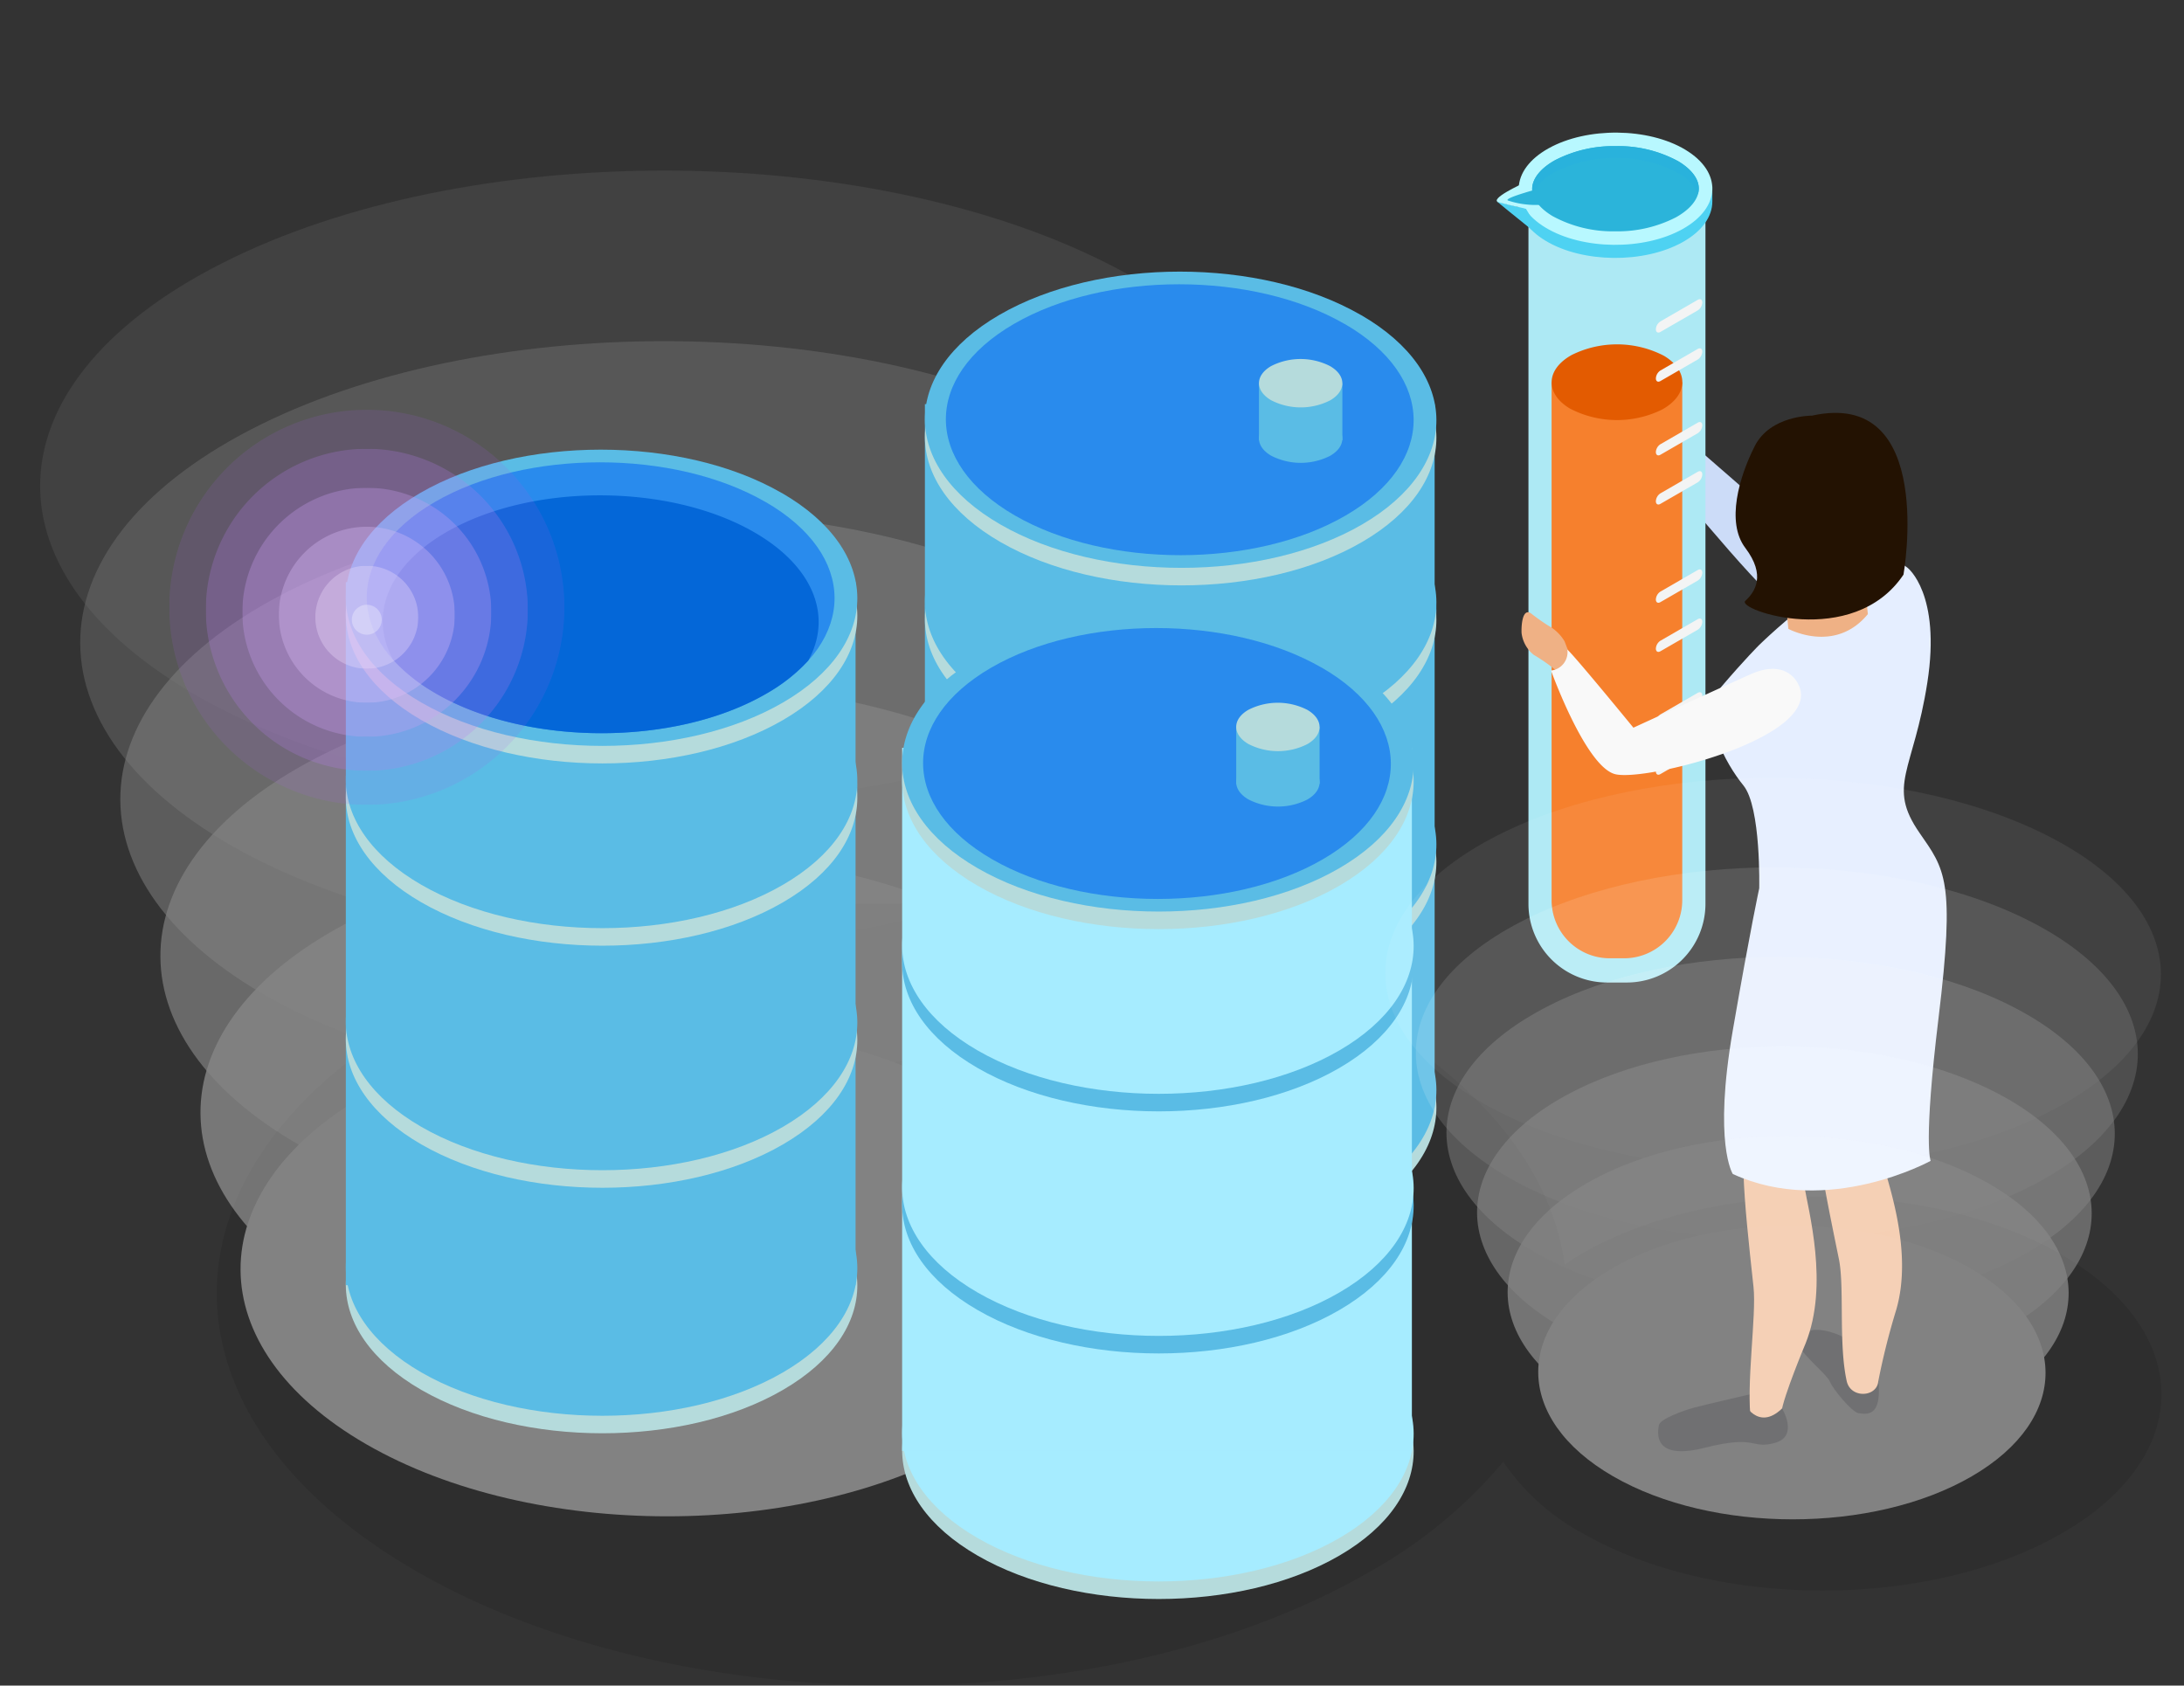 <svg id="Grupo_59637" data-name="Grupo 59637" xmlns="http://www.w3.org/2000/svg" xmlns:xlink="http://www.w3.org/1999/xlink" width="258.491" height="199.506" viewBox="0 0 258.491 199.506">
  <rect x="0" y="0" width="258.491" height="199.506" fill="#333333" stroke="none"/>
  <defs>
    <clipPath id="clip-path">
      <rect id="Rectángulo_7084" data-name="Rectángulo 7084" width="258.491" height="199.507" fill="none"/>
    </clipPath>
    <clipPath id="clip-path-2">
      <rect id="Rectángulo_7083" data-name="Rectángulo 7083" width="258.491" height="199.506" fill="none"/>
    </clipPath>
    <clipPath id="clip-path-3">
      <rect id="Rectángulo_7047" data-name="Rectángulo 7047" width="230.17" height="92.57" fill="none"/>
    </clipPath>
    <clipPath id="clip-path-4">
      <rect id="Rectángulo_7055" data-name="Rectángulo 7055" width="157.635" height="179.473" fill="none"/>
    </clipPath>
    <clipPath id="clip-path-5">
      <rect id="Rectángulo_7048" data-name="Rectángulo 7048" width="157.635" height="78.206" fill="none"/>
    </clipPath>
    <clipPath id="clip-path-6">
      <rect id="Rectángulo_7049" data-name="Rectángulo 7049" width="148.146" height="74.893" fill="none"/>
    </clipPath>
    <clipPath id="clip-path-7">
      <rect id="Rectángulo_7050" data-name="Rectángulo 7050" width="138.657" height="71.582" fill="none"/>
    </clipPath>
    <clipPath id="clip-path-8">
      <rect id="Rectángulo_7051" data-name="Rectángulo 7051" width="129.168" height="68.268" fill="none"/>
    </clipPath>
    <clipPath id="clip-path-9">
      <rect id="Rectángulo_7052" data-name="Rectángulo 7052" width="119.679" height="64.955" fill="none"/>
    </clipPath>
    <clipPath id="clip-path-10">
      <rect id="Rectángulo_7053" data-name="Rectángulo 7053" width="110.189" height="61.645" fill="none"/>
    </clipPath>
    <clipPath id="clip-path-11">
      <rect id="Rectángulo_7054" data-name="Rectángulo 7054" width="100.7" height="58.332" fill="none"/>
    </clipPath>
    <clipPath id="clip-path-12">
      <rect id="Rectángulo_7074" data-name="Rectángulo 7074" width="55.408" height="55.401" fill="none"/>
    </clipPath>
    <clipPath id="clip-path-15">
      <rect id="Rectángulo_7064" data-name="Rectángulo 7064" width="46.764" height="46.756" fill="none"/>
    </clipPath>
    <clipPath id="clip-path-17">
      <rect id="Rectángulo_7066" data-name="Rectángulo 7066" width="38.119" height="38.114" fill="none"/>
    </clipPath>
    <clipPath id="clip-path-19">
      <rect id="Rectángulo_7068" data-name="Rectángulo 7068" width="29.474" height="29.469" fill="none"/>
    </clipPath>
    <clipPath id="clip-path-21">
      <rect id="Rectángulo_7070" data-name="Rectángulo 7070" width="20.83" height="20.825" fill="none"/>
    </clipPath>
    <clipPath id="clip-path-23">
      <rect id="Rectángulo_7072" data-name="Rectángulo 7072" width="12.184" height="12.182" fill="none"/>
    </clipPath>
    <clipPath id="clip-path-25">
      <rect id="Rectángulo_7073" data-name="Rectángulo 7073" width="3.54" height="3.538" fill="none"/>
    </clipPath>
    <clipPath id="clip-path-26">
      <rect id="Rectángulo_7082" data-name="Rectángulo 7082" width="98.162" height="98.375" fill="none"/>
    </clipPath>
    <clipPath id="clip-path-27">
      <rect id="Rectángulo_7075" data-name="Rectángulo 7075" width="98.162" height="48.701" fill="none"/>
    </clipPath>
    <clipPath id="clip-path-28">
      <rect id="Rectángulo_7076" data-name="Rectángulo 7076" width="91.811" height="46.379" fill="none"/>
    </clipPath>
    <clipPath id="clip-path-29">
      <rect id="Rectángulo_7077" data-name="Rectángulo 7077" width="85.458" height="44.06" fill="none"/>
    </clipPath>
    <clipPath id="clip-path-30">
      <rect id="Rectángulo_7078" data-name="Rectángulo 7078" width="79.105" height="41.738" fill="none"/>
    </clipPath>
    <clipPath id="clip-path-31">
      <rect id="Rectángulo_7079" data-name="Rectángulo 7079" width="72.751" height="39.419" fill="none"/>
    </clipPath>
    <clipPath id="clip-path-32">
      <rect id="Rectángulo_7080" data-name="Rectángulo 7080" width="66.398" height="37.097" fill="none"/>
    </clipPath>
    <clipPath id="clip-path-33">
      <rect id="Rectángulo_7081" data-name="Rectángulo 7081" width="60.047" height="34.778" fill="none"/>
    </clipPath>
  </defs>
  <g id="Grupo_59636" data-name="Grupo 59636" clip-path="url(#clip-path)">
    <g id="Grupo_59635" data-name="Grupo 59635" transform="translate(0 0)">
      <g id="Grupo_59634" data-name="Grupo 59634" clip-path="url(#clip-path-2)">
        <g id="Grupo_59543" data-name="Grupo 59543" transform="translate(25.656 106.936)" opacity="0.1">
          <g id="Grupo_59542" data-name="Grupo 59542">
            <g id="Grupo_59541" data-name="Grupo 59541" clip-path="url(#clip-path-3)">
              <path id="Trazado_108265" data-name="Trazado 108265" d="M230.927,94.2c-15.767-9.1-41.24-9.1-56.9,0-.658.384-1.247.788-1.848,1.188-1.466-10.631-9.228-21.036-23.309-29.167-31.314-18.077-81.909-18.077-113.014,0s-30.938,47.383.37,65.456,81.9,18.073,113.01,0A56.409,56.409,0,0,0,164.9,118.74a26.631,26.631,0,0,0,9.311,8.413c15.765,9.1,41.24,9.1,56.9,0s15.578-23.857-.185-32.957" transform="translate(-12.635 -52.659)"/>
            </g>
          </g>
        </g>
        <g id="Grupo_59567" data-name="Grupo 59567" transform="translate(0 0)" opacity="0.4">
          <g id="Grupo_59566" data-name="Grupo 59566" transform="translate(0 0)">
            <g id="Grupo_59565" data-name="Grupo 59565" clip-path="url(#clip-path-4)">
              <g id="Grupo_59546" data-name="Grupo 59546" opacity="0">
                <g id="Grupo_59545" data-name="Grupo 59545">
                  <g id="Grupo_59544" data-name="Grupo 59544" clip-path="url(#clip-path-5)">
                    <path id="Trazado_108266" data-name="Trazado 108266" d="M23.271,66.744c30.881,15.283,80.776,15.283,111.458,0,30.682-15.257,30.522-40.013-.368-55.288s-80.776-15.273-111.456,0-30.514,40.032.366,55.288" transform="translate(0 0)" fill="#fcfdfd"/>
                  </g>
                </g>
              </g>
              <g id="Grupo_59549" data-name="Grupo 59549" transform="translate(4.745 20.191)" opacity="0.167">
                <g id="Grupo_59548" data-name="Grupo 59548">
                  <g id="Grupo_59547" data-name="Grupo 59547" clip-path="url(#clip-path-6)">
                    <path id="Trazado_108267" data-name="Trazado 108267" d="M24.207,73.858c29.019,14.635,75.915,14.635,104.749,0,28.834-14.611,28.686-38.318-.345-52.947s-75.917-14.625-104.747,0-28.68,38.336.343,52.947" transform="translate(-2.338 -9.943)" fill="#fdfdfd"/>
                  </g>
                </g>
              </g>
              <g id="Grupo_59552" data-name="Grupo 59552" transform="translate(9.49 40.38)" opacity="0.333">
                <g id="Grupo_59551" data-name="Grupo 59551">
                  <g id="Grupo_59550" data-name="Grupo 59550" clip-path="url(#clip-path-7)">
                    <path id="Trazado_108268" data-name="Trazado 108268" d="M25.142,80.978c27.161,13.986,71.053,13.986,98.039,0s26.848-36.626-.321-50.61-71.057-13.979-98.039,0-26.842,36.638.321,50.61" transform="translate(-4.673 -19.885)" fill="#fdfefe"/>
                  </g>
                </g>
              </g>
              <g id="Grupo_59555" data-name="Grupo 59555" transform="translate(14.236 60.571)" opacity="0.5">
                <g id="Grupo_59554" data-name="Grupo 59554">
                  <g id="Grupo_59553" data-name="Grupo 59553" clip-path="url(#clip-path-8)">
                    <path id="Trazado_108269" data-name="Trazado 108269" d="M26.078,88.095c25.3,13.334,66.189,13.334,91.332,0s25.01-34.93-.3-48.27-66.2-13.33-91.332,0-25.006,34.945.3,48.27" transform="translate(-7.01 -29.827)" fill="#fefefe"/>
                  </g>
                </g>
              </g>
              <g id="Grupo_59558" data-name="Grupo 59558" transform="translate(18.981 80.761)" opacity="0.667">
                <g id="Grupo_59557" data-name="Grupo 59557">
                  <g id="Grupo_59556" data-name="Grupo 59556" clip-path="url(#clip-path-9)">
                    <path id="Trazado_108270" data-name="Trazado 108270" d="M27.014,95.211c23.439,12.686,61.328,12.686,84.622,0s23.175-33.235-.278-45.929-61.338-12.682-84.622,0-23.171,33.247.278,45.929" transform="translate(-9.347 -39.769)" fill="#fefefe"/>
                  </g>
                </g>
              </g>
              <g id="Grupo_59561" data-name="Grupo 59561" transform="translate(23.726 100.951)" opacity="0.833">
                <g id="Grupo_59560" data-name="Grupo 59560">
                  <g id="Grupo_59559" data-name="Grupo 59559" clip-path="url(#clip-path-10)">
                    <path id="Trazado_108271" data-name="Trazado 108271" d="M27.949,102.33c21.578,12.036,56.466,12.036,77.913,0s21.337-31.543-.256-43.591-56.476-12.036-77.913,0-21.335,31.549.256,43.591" transform="translate(-11.684 -49.711)" fill="#fff"/>
                  </g>
                </g>
              </g>
              <g id="Grupo_59564" data-name="Grupo 59564" transform="translate(28.471 121.141)">
                <g id="Grupo_59563" data-name="Grupo 59563">
                  <g id="Grupo_59562" data-name="Grupo 59562" clip-path="url(#clip-path-11)">
                    <path id="Trazado_108272" data-name="Trazado 108272" d="M28.885,109.446c19.718,11.386,51.6,11.386,71.2,0s19.5-29.848-.234-41.252c-19.72-11.386-51.617-11.386-71.2,0-19.594,11.4-19.5,29.856.234,41.252" transform="translate(-14.021 -59.655)" fill="#fff"/>
                  </g>
                </g>
              </g>
            </g>
          </g>
        </g>
        <path id="Trazado_108273" data-name="Trazado 108273" d="M71.759,71.4c11.861,6.848,11.924,17.95.138,24.8s-30.946,6.844-42.808,0-11.918-17.948-.14-24.791,30.954-6.85,42.81,0" transform="translate(20.775 68.307)" fill="#b5dbdc"/>
        <path id="Trazado_108274" data-name="Trazado 108274" d="M71.759,70.383c11.861,6.848,11.924,17.952.138,24.8s-30.946,6.846-42.808,0-11.918-17.95-.14-24.793,30.954-6.85,42.81,0" transform="translate(20.775 67.253)" fill="#5abce5"/>
        <path id="Trazado_108275" data-name="Trazado 108275" d="M71.759,42.472c11.861,6.848,11.924,17.952.138,24.8s-30.946,6.844-42.808,0-11.918-17.95-.14-24.793,30.954-6.848,42.81,0" transform="translate(20.775 38.487)" fill="#5abce5"/>
        <rect id="Rectángulo_7056" data-name="Rectángulo 7056" width="60.331" height="83.207" transform="translate(40.931 68.907)" fill="#5abce5"/>
        <path id="Trazado_108276" data-name="Trazado 108276" d="M71.759,57.093c11.861,6.848,11.924,17.952.138,24.8s-30.946,6.846-42.808,0S17.171,63.94,28.949,57.1s30.954-6.848,42.81,0" transform="translate(20.775 53.557)" fill="#b5dbdc"/>
        <path id="Trazado_108277" data-name="Trazado 108277" d="M71.759,56.07c11.861,6.848,11.924,17.952.138,24.8s-30.946,6.844-42.808,0-11.918-17.95-.14-24.793,30.954-6.848,42.81,0" transform="translate(20.775 52.502)" fill="#5abce5"/>
        <path id="Trazado_108278" data-name="Trazado 108278" d="M71.759,42.984c11.861,6.848,11.924,17.95.138,24.8s-30.946,6.844-42.808,0-11.918-17.948-.14-24.791,30.954-6.85,42.81,0" transform="translate(20.775 39.013)" fill="#b5dbdc"/>
        <path id="Trazado_108279" data-name="Trazado 108279" d="M71.759,41.962c11.861,6.848,11.924,17.952.138,24.8s-30.946,6.846-42.808,0-11.918-17.95-.14-24.793,30.954-6.85,42.81,0" transform="translate(20.775 37.959)" fill="#5abce5"/>
        <path id="Trazado_108280" data-name="Trazado 108280" d="M71.759,32.361c11.861,6.848,11.924,17.95.138,24.8s-30.946,6.844-42.808,0-11.918-17.948-.14-24.791,30.954-6.85,42.81,0" transform="translate(20.775 28.063)" fill="#b5dbdc"/>
        <path id="Trazado_108281" data-name="Trazado 108281" d="M71.759,31.339c11.861,6.848,11.924,17.952.138,24.8s-30.946,6.846-42.808,0-11.918-17.95-.14-24.793,30.954-6.85,42.81,0" transform="translate(20.775 27.01)" fill="#5abce5"/>
        <path id="Trazado_108282" data-name="Trazado 108282" d="M68.568,31.638c10.846,6.263,10.9,16.414.126,22.679s-28.3,6.259-39.146,0-10.9-16.412-.126-22.671,28.3-6.265,39.146,0" transform="translate(22.037 27.771)" fill="#298bed"/>
        <path id="Trazado_108283" data-name="Trazado 108283" d="M28.591,52.323c10.848,6.263,28.377,6.263,39.146,0a20.312,20.312,0,0,0,4.931-3.895c2.859-5.172.733-11.074-6.383-15.184-10.1-5.834-26.442-5.834-36.488,0-7.016,4.08-9.1,9.93-6.263,15.076a20.527,20.527,0,0,0,5.056,3.994" transform="translate(22.994 29.76)" fill="#0467d8"/>
        <path id="Trazado_108284" data-name="Trazado 108284" d="M105.509,61.028c11.861,6.848,11.924,17.95.14,24.8s-30.948,6.844-42.81,0S50.923,67.875,62.7,61.032s30.954-6.85,42.81,0" transform="translate(55.562 57.611)" fill="#b5dbdc"/>
        <path id="Trazado_108285" data-name="Trazado 108285" d="M105.509,60.006c11.861,6.848,11.924,17.952.14,24.8s-30.948,6.846-42.81,0S50.923,66.853,62.7,60.01s30.954-6.85,42.81,0" transform="translate(55.562 56.558)" fill="#5abce5"/>
        <path id="Trazado_108286" data-name="Trazado 108286" d="M105.509,32.095c11.861,6.848,11.924,17.952.14,24.8s-30.948,6.844-42.81,0S50.923,38.942,62.7,32.1s30.954-6.848,42.81,0" transform="translate(55.562 27.791)" fill="#5abce5"/>
        <rect id="Rectángulo_7057" data-name="Rectángulo 7057" width="60.331" height="83.207" transform="translate(109.468 47.834)" fill="#5abce5"/>
        <path id="Trazado_108287" data-name="Trazado 108287" d="M105.509,46.716c11.861,6.848,11.924,17.952.14,24.8s-30.948,6.846-42.81,0S50.923,53.563,62.7,46.72s30.954-6.848,42.81,0" transform="translate(55.562 42.861)" fill="#b5dbdc"/>
        <path id="Trazado_108288" data-name="Trazado 108288" d="M105.509,45.693c11.861,6.848,11.924,17.952.14,24.8s-30.948,6.844-42.81,0S50.923,52.54,62.7,45.7s30.954-6.848,42.81,0" transform="translate(55.562 41.807)" fill="#5abce5"/>
        <path id="Trazado_108289" data-name="Trazado 108289" d="M105.509,32.607c11.861,6.848,11.924,17.95.14,24.8s-30.948,6.844-42.81,0S50.923,39.454,62.7,32.611s30.954-6.85,42.81,0" transform="translate(55.562 28.317)" fill="#b5dbdc"/>
        <path id="Trazado_108290" data-name="Trazado 108290" d="M105.509,31.585c11.861,6.848,11.924,17.952.14,24.8s-30.948,6.846-42.81,0-11.916-17.95-.14-24.793,30.954-6.85,42.81,0" transform="translate(55.562 27.263)" fill="#5abce5"/>
        <path id="Trazado_108291" data-name="Trazado 108291" d="M105.509,21.984c11.861,6.848,11.924,17.95.14,24.8s-30.948,6.844-42.81,0S50.923,28.831,62.7,21.988s30.954-6.85,42.81,0" transform="translate(55.562 17.367)" fill="#b5dbdc"/>
        <path id="Trazado_108292" data-name="Trazado 108292" d="M105.509,20.962c11.861,6.848,11.924,17.952.14,24.8s-30.948,6.846-42.81,0-11.916-17.95-.14-24.793,30.954-6.85,42.81,0" transform="translate(55.562 16.314)" fill="#5abce5"/>
        <path id="Trazado_108293" data-name="Trazado 108293" d="M102.318,21.261c10.848,6.263,10.9,16.414.126,22.679s-28.3,6.259-39.146,0-10.9-16.412-.126-22.671,28.306-6.265,39.146,0" transform="translate(56.824 17.075)" fill="#298bed"/>
        <path id="Trazado_108294" data-name="Trazado 108294" d="M81.789,24.995c1.933,1.119,1.943,2.932.024,4.051a7.676,7.676,0,0,1-6.98,0c-1.933-1.119-1.943-2.932-.022-4.051a7.671,7.671,0,0,1,6.978,0" transform="translate(75.631 24.898)" fill="#5abce5"/>
        <rect id="Rectángulo_7058" data-name="Rectángulo 7058" width="9.867" height="6.744" transform="translate(149.01 45.358)" fill="#5abce5"/>
        <path id="Trazado_108295" data-name="Trazado 108295" d="M81.789,21.764c1.933,1.119,1.943,2.93.024,4.049a7.67,7.67,0,0,1-6.98,0c-1.933-1.117-1.943-2.93-.022-4.049a7.672,7.672,0,0,1,6.978,0" transform="translate(75.631 21.567)" fill="#b5dbdc"/>
        <path id="Trazado_108296" data-name="Trazado 108296" d="M104.182,81.062c11.863,6.848,11.926,17.95.142,24.8s-30.95,6.844-42.812,0S49.6,87.909,61.372,81.066s30.954-6.85,42.81,0" transform="translate(54.195 78.261)" fill="#b5dbdc"/>
        <path id="Trazado_108297" data-name="Trazado 108297" d="M104.182,80.039c11.863,6.848,11.926,17.952.142,24.8s-30.95,6.846-42.812,0-11.916-17.95-.14-24.793,30.954-6.85,42.81,0" transform="translate(54.195 77.206)" fill="#a6ecff"/>
        <path id="Trazado_108298" data-name="Trazado 108298" d="M104.182,52.128c11.863,6.848,11.926,17.952.142,24.8s-30.95,6.844-42.812,0-11.916-17.95-.14-24.793,30.954-6.848,42.81,0" transform="translate(54.195 48.439)" fill="#5abce5"/>
        <rect id="Rectángulo_7059" data-name="Rectángulo 7059" width="60.333" height="83.207" transform="translate(106.773 88.515)" fill="#a6ecff"/>
        <path id="Trazado_108299" data-name="Trazado 108299" d="M104.182,66.749c11.863,6.848,11.926,17.952.142,24.8s-30.95,6.846-42.812,0S49.6,73.6,61.372,66.753s30.954-6.848,42.81,0" transform="translate(54.195 63.51)" fill="#5abce5"/>
        <path id="Trazado_108300" data-name="Trazado 108300" d="M104.182,65.727c11.863,6.848,11.926,17.952.142,24.8s-30.95,6.844-42.812,0-11.916-17.95-.14-24.793,30.954-6.848,42.81,0" transform="translate(54.195 62.456)" fill="#a6ecff"/>
        <path id="Trazado_108301" data-name="Trazado 108301" d="M104.182,52.641c11.863,6.848,11.926,17.95.142,24.8s-30.95,6.844-42.812,0S49.6,59.488,61.372,52.645s30.954-6.85,42.81,0" transform="translate(54.195 48.966)" fill="#5abce5"/>
        <path id="Trazado_108302" data-name="Trazado 108302" d="M104.182,51.618c11.863,6.848,11.926,17.952.142,24.8s-30.95,6.846-42.812,0-11.916-17.95-.14-24.793,30.954-6.85,42.81,0" transform="translate(54.195 47.912)" fill="#a6ecff"/>
        <path id="Trazado_108303" data-name="Trazado 108303" d="M104.182,42.018c11.863,6.848,11.926,17.95.142,24.8s-30.95,6.844-42.812,0S49.6,48.865,61.372,42.022s30.954-6.85,42.81,0" transform="translate(54.195 38.017)" fill="#b5dbdc"/>
        <path id="Trazado_108304" data-name="Trazado 108304" d="M104.182,40.995c11.863,6.848,11.926,17.952.142,24.8s-30.95,6.846-42.812,0S49.6,47.842,61.372,41s30.954-6.85,42.81,0" transform="translate(54.195 36.963)" fill="#5abce5"/>
        <path id="Trazado_108305" data-name="Trazado 108305" d="M100.99,41.3c10.85,6.263,10.9,16.414.126,22.679s-28.3,6.259-39.146,0-10.9-16.412-.126-22.671,28.306-6.265,39.146,0" transform="translate(55.455 37.724)" fill="#298bed"/>
        <path id="Trazado_108306" data-name="Trazado 108306" d="M80.462,45.028c1.933,1.119,1.943,2.932.024,4.051a7.676,7.676,0,0,1-6.98,0c-1.933-1.119-1.943-2.932-.022-4.051a7.672,7.672,0,0,1,6.978,0" transform="translate(74.263 45.546)" fill="#5abce5"/>
        <rect id="Rectángulo_7060" data-name="Rectángulo 7060" width="9.867" height="6.744" transform="translate(146.316 86.04)" fill="#5abce5"/>
        <path id="Trazado_108307" data-name="Trazado 108307" d="M80.462,41.8c1.933,1.119,1.943,2.93.024,4.049a7.67,7.67,0,0,1-6.98,0c-1.933-1.117-1.943-2.93-.022-4.049a7.672,7.672,0,0,1,6.978,0" transform="translate(74.263 42.217)" fill="#b5dbdc"/>
        <g id="Grupo_59609" data-name="Grupo 59609" transform="translate(15.711 43.885)">
          <g id="Grupo_59608" data-name="Grupo 59608">
            <g id="Grupo_59607" data-name="Grupo 59607" clip-path="url(#clip-path-12)">
              <g id="Grupo_59573" data-name="Grupo 59573" opacity="0">
                <g id="Grupo_59572" data-name="Grupo 59572">
                  <g id="Grupo_59571" data-name="Grupo 59571" clip-path="url(#clip-path-12)">
                    <g id="Grupo_59570" data-name="Grupo 59570" opacity="0.903">
                      <g id="Grupo_59569" data-name="Grupo 59569">
                        <g id="Grupo_59568" data-name="Grupo 59568" clip-path="url(#clip-path-12)">
                          <path id="Trazado_108308" data-name="Trazado 108308" d="M63.145,49.307a27.7,27.7,0,1,1-27.709-27.7,27.709,27.709,0,0,1,27.709,27.7" transform="translate(-7.737 -21.612)" fill="#933de6"/>
                        </g>
                      </g>
                    </g>
                  </g>
                </g>
              </g>
              <g id="Grupo_59579" data-name="Grupo 59579" transform="translate(4.322 4.617)" opacity="0.167">
                <g id="Grupo_59578" data-name="Grupo 59578">
                  <g id="Grupo_59577" data-name="Grupo 59577" clip-path="url(#clip-path-15)">
                    <g id="Grupo_59576" data-name="Grupo 59576" opacity="0.802">
                      <g id="Grupo_59575" data-name="Grupo 59575">
                        <g id="Grupo_59574" data-name="Grupo 59574" clip-path="url(#clip-path-15)">
                          <path id="Trazado_108309" data-name="Trazado 108309" d="M56.629,47.26A23.382,23.382,0,1,1,33.244,23.884,23.385,23.385,0,0,1,56.629,47.26" transform="translate(-9.864 -23.884)" fill="#a55dea"/>
                        </g>
                      </g>
                    </g>
                  </g>
                </g>
              </g>
              <g id="Grupo_59585" data-name="Grupo 59585" transform="translate(8.644 9.231)" opacity="0.333">
                <g id="Grupo_59584" data-name="Grupo 59584">
                  <g id="Grupo_59583" data-name="Grupo 59583" clip-path="url(#clip-path-17)">
                    <g id="Grupo_59582" data-name="Grupo 59582" opacity="0.702">
                      <g id="Grupo_59581" data-name="Grupo 59581">
                        <g id="Grupo_59580" data-name="Grupo 59580" clip-path="url(#clip-path-17)">
                          <path id="Trazado_108310" data-name="Trazado 108310" d="M50.113,45.213A19.059,19.059,0,1,1,31.05,26.157,19.061,19.061,0,0,1,50.113,45.213" transform="translate(-11.993 -26.156)" fill="#b77eee"/>
                        </g>
                      </g>
                    </g>
                  </g>
                </g>
              </g>
              <g id="Grupo_59591" data-name="Grupo 59591" transform="translate(12.967 13.848)" opacity="0.5">
                <g id="Grupo_59590" data-name="Grupo 59590">
                  <g id="Grupo_59589" data-name="Grupo 59589" clip-path="url(#clip-path-19)">
                    <g id="Grupo_59588" data-name="Grupo 59588" opacity="0.601">
                      <g id="Grupo_59587" data-name="Grupo 59587">
                        <g id="Grupo_59586" data-name="Grupo 59586" clip-path="url(#clip-path-19)">
                          <path id="Trazado_108311" data-name="Trazado 108311" d="M43.6,43.163A14.737,14.737,0,1,1,28.855,28.43,14.738,14.738,0,0,1,43.6,43.163" transform="translate(-14.122 -28.43)" fill="#c99ef3"/>
                        </g>
                      </g>
                    </g>
                  </g>
                </g>
              </g>
              <g id="Grupo_59597" data-name="Grupo 59597" transform="translate(17.289 18.465)" opacity="0.667">
                <g id="Grupo_59596" data-name="Grupo 59596">
                  <g id="Grupo_59595" data-name="Grupo 59595" clip-path="url(#clip-path-21)">
                    <g id="Grupo_59594" data-name="Grupo 59594" opacity="0.501">
                      <g id="Grupo_59593" data-name="Grupo 59593">
                        <g id="Grupo_59592" data-name="Grupo 59592" clip-path="url(#clip-path-21)">
                          <path id="Trazado_108312" data-name="Trazado 108312" d="M37.08,41.116A10.415,10.415,0,1,1,26.663,30.7,10.415,10.415,0,0,1,37.08,41.116" transform="translate(-16.25 -30.703)" fill="#dbbef7"/>
                        </g>
                      </g>
                    </g>
                  </g>
                </g>
              </g>
              <g id="Grupo_59603" data-name="Grupo 59603" transform="translate(21.611 23.08)" opacity="0.833">
                <g id="Grupo_59602" data-name="Grupo 59602">
                  <g id="Grupo_59601" data-name="Grupo 59601" clip-path="url(#clip-path-23)">
                    <g id="Grupo_59600" data-name="Grupo 59600" opacity="0.4">
                      <g id="Grupo_59599" data-name="Grupo 59599">
                        <g id="Grupo_59598" data-name="Grupo 59598" clip-path="url(#clip-path-23)">
                          <path id="Trazado_108313" data-name="Trazado 108313" d="M30.563,39.068a6.092,6.092,0,1,1-6.1-6.092,6.091,6.091,0,0,1,6.1,6.092" transform="translate(-18.379 -32.976)" fill="#eddffb"/>
                        </g>
                      </g>
                    </g>
                  </g>
                </g>
              </g>
              <g id="Grupo_59606" data-name="Grupo 59606" transform="translate(25.933 27.696)" opacity="0.3">
                <g id="Grupo_59605" data-name="Grupo 59605">
                  <g id="Grupo_59604" data-name="Grupo 59604" clip-path="url(#clip-path-25)">
                    <path id="Trazado_108314" data-name="Trazado 108314" d="M24.047,37.021a1.77,1.77,0,1,1-1.773-1.771,1.767,1.767,0,0,1,1.773,1.771" transform="translate(-20.508 -35.249)" fill="#fff"/>
                  </g>
                </g>
              </g>
            </g>
          </g>
        </g>
        <path id="Trazado_108315" data-name="Trazado 108315" d="M124.964,41.138l-12.16-4.49L99.8,25.335l-3.535,2.811s12.5,15.4,15.147,17.036,10.089,3.6,10.089,3.6Z" transform="translate(99.219 26.113)" fill="#ccdcf8"/>
        <path id="Trazado_108316" data-name="Trazado 108316" d="M111.276,82.921s2.077,3.334-.81,4.135-2.029-1.015-8.312.577-5.552-1.954-5.418-2.683,2.89-1.728,4.256-2.092,6.872-1.629,6.872-1.629l3.353.619Z" transform="translate(99.609 83.724)" fill="#111114"/>
        <path id="Trazado_108317" data-name="Trazado 108317" d="M106.691,77.516s-2.4.361-1.817,1.748,3.351,3.5,3.71,4.384,2.589,3.584,3.365,3.72c1.3.223,2.628.15,2.413-3.432s-4.457-6.578-7.67-6.421" transform="translate(108.001 79.891)" fill="#111114"/>
        <path id="Trazado_108318" data-name="Trazado 108318" d="M116.038,47.426s4.679,6.943,1.639,18.652c0,0-5.237,17.675-4.3,21.148s4.128,11.823,2.027,18.967a83.471,83.471,0,0,0-2.114,8.43c-.162,1.878-3.28,2.055-3.735-.053-.981-4.474-.244-11.132-.924-14.445-2.218-10.836-3.361-16.487-2.658-23.861s-.15-24.066-.15-24.066,8.348.863,10.219-4.772" transform="translate(109.013 48.883)" fill="#efb185"/>
        <path id="Trazado_108319" data-name="Trazado 108319" d="M115.1,49.5s4.015,7.351-.1,18.725c0,0-6.874,17.113-6.255,20.661.6,3.542,3.007,12.16.25,19.073,0,0-2.668,6.366-2.876,8.2-.331,2.91-3.276,3.278-3.58,1.139-.636-4.35.654-12.639.28-16-1.192-11-1.82-16.729-.431-24S104.479,53.3,104.479,53.3s8.228,1.645,10.619-3.8" transform="translate(104.72 51.02)" fill="#efb185"/>
        <path id="Trazado_108320" data-name="Trazado 108320" d="M105.345,71.38h0s.229-9.605-1.872-12.178-5.388-8.432-2.585-11.711,4.457-4.918,4.457-4.918,13.11-12.877,17.556-9.132c0,0,3.984,3.046,2.343,13.577s-4.815,12.172-.936,17.785c3.01,4.352,4.256,5.554,2.26,21.911-1.828,15.058-.934,16.922-.934,16.922s-12.178,6.716-23.416,1.556c0,0-2.331-3.572,0-17.015,2.1-12.107,3.127-16.8,3.127-16.8" transform="translate(102.871 33.763)" fill="#e5eeff"/>
        <path id="Trazado_108321" data-name="Trazado 108321" d="M101.963,81.7s1.679,3.611,4.6.8c0,0,.459,3.854-2.293,3.353s-3.869-3.355-2.3-4.155" transform="translate(104.358 84.206)" fill="#111114"/>
        <path id="Trazado_108322" data-name="Trazado 108322" d="M103.917,34.385l.638,6.431s5.509,3,9.408-1.744l-.642-6.458a22.4,22.4,0,0,1-9.4,1.771" transform="translate(107.11 33.616)" fill="#efb185"/>
        <path id="Trazado_108323" data-name="Trazado 108323" d="M110.173,24.394s-4.894-.045-6.744,3.594S100,37.012,102.306,40.05c2.459,3.251,1.16,5.209,0,6.263s12.747,5.8,18.721-3.1c0,0,3.929-22.094-10.854-18.815" transform="translate(104.264 24.801)" fill="#231202"/>
        <path id="Trazado_108324" data-name="Trazado 108324" d="M98.39,104.138h2.329a9.313,9.313,0,0,0,9.313-9.309V11.791H89.083V94.829a9.309,9.309,0,0,0,9.307,9.309" transform="translate(91.82 12.153)" fill="#ade9f4"/>
        <path id="Trazado_108325" data-name="Trazado 108325" d="M97.3,90.46h1.72a6.877,6.877,0,0,0,6.876-6.876V22.278H90.432V83.583A6.878,6.878,0,0,0,97.3,90.46" transform="translate(93.21 22.962)" fill="#f6802d"/>
        <path id="Trazado_108326" data-name="Trazado 108326" d="M103.752,21.438c2.955,1.785,2.853,4.62-.227,6.34a12.05,12.05,0,0,1-10.937-.116c-2.953-1.775-2.861-4.612.219-6.332a12.067,12.067,0,0,1,10.946.108" transform="translate(93.211 20.687)" fill="#e35b01"/>
        <path id="Trazado_108327" data-name="Trazado 108327" d="M88.517,12.9V10.7c0,1.649,1.056,2.256,3.182,3.538,4.382,2.638,11.634,2.711,16.2.164,2.352-1.306,3.535-1.724,3.531-3.473l0,1.9c0,1.748-1.174,3.5-3.527,4.809-4.563,2.547-11.821,2.473-16.2-.164-2.13-1.281-3.188-2.93-3.192-4.579" transform="translate(91.236 11.027)" fill="#4ed2f2"/>
        <path id="Trazado_108328" data-name="Trazado 108328" d="M108.245,9.758c4.38,2.638,4.228,6.839-.339,9.39s-11.821,2.471-16.2-.167-4.232-6.837.337-9.388,11.819-2.473,16.205.164" transform="translate(91.233 7.968)" fill="#b8f8ff"/>
        <path id="Trazado_108329" data-name="Trazado 108329" d="M99.127,18.6a14.826,14.826,0,0,1-7.412-1.8c-1.58-.948-2.437-2.1-2.415-3.255.02-1.188,1.005-2.419,2.707-3.363A15.066,15.066,0,0,1,99.2,8.517a14.815,14.815,0,0,1,7.408,1.8c1.574.948,2.437,2.11,2.413,3.257-.018,1.19-1,2.419-2.7,3.367A15.065,15.065,0,0,1,99.127,18.6" transform="translate(92.043 8.778)" fill="#2bb4da"/>
        <path id="Trazado_108330" data-name="Trazado 108330" d="M92.007,11.585A15.042,15.042,0,0,1,99.2,9.926a14.823,14.823,0,0,1,7.406,1.8,4.859,4.859,0,0,1,2.3,2.51,2.29,2.29,0,0,0,.116-.658c.024-1.149-.839-2.311-2.415-3.259a14.823,14.823,0,0,0-7.406-1.8,15.042,15.042,0,0,0-7.193,1.667c-1.7.942-2.687,2.173-2.707,3.361a2.371,2.371,0,0,0,.116.747,5.176,5.176,0,0,1,2.591-2.707" transform="translate(92.043 8.778)" fill="#29b2dc"/>
        <path id="Trazado_108331" data-name="Trazado 108331" d="M87.254,11.749s2.124,1.757,3.94,3.2-.526-2.356-.526-2.356Z" transform="translate(89.935 12.11)" fill="#4ed2f2"/>
        <path id="Trazado_108332" data-name="Trazado 108332" d="M90.311,10.7s-4.1,1.866-2.835,2.224,4.847,1.1,4.847,1.1-2.053-1.968-2.012-3.326" transform="translate(89.913 11.027)" fill="#b8f8ff"/>
        <path id="Trazado_108333" data-name="Trazado 108333" d="M92.175,10.917s-4.922,1.283-4.252,1.564a10.424,10.424,0,0,0,4.161.489Z" transform="translate(90.559 11.252)" fill="#2bb4da"/>
        <path id="Trazado_108334" data-name="Trazado 108334" d="M101.462,17.515c.3-.173.542-.037.542.309a1.193,1.193,0,0,1-.536.938l-4.423,2.551c-.292.173-.536.035-.536-.319a1.174,1.174,0,0,1,.536-.926Z" transform="translate(99.474 17.976)" fill="#f3f4f4"/>
        <path id="Trazado_108335" data-name="Trazado 108335" d="M101.462,20.376c.3-.169.542-.032.542.307a1.194,1.194,0,0,1-.536.942l-4.423,2.551c-.292.171-.536.035-.536-.317a1.192,1.192,0,0,1,.536-.932Z" transform="translate(99.474 20.927)" fill="#f3f4f4"/>
        <path id="Trazado_108336" data-name="Trazado 108336" d="M101.462,24.675c.3-.175.542-.039.542.307a1.189,1.189,0,0,1-.536.938l-4.423,2.553c-.292.171-.536.032-.536-.319a1.175,1.175,0,0,1,.536-.928Z" transform="translate(99.474 25.354)" fill="#f3f4f4"/>
        <path id="Trazado_108337" data-name="Trazado 108337" d="M101.462,27.537c.3-.173.542-.037.542.307a1.189,1.189,0,0,1-.536.938l-4.423,2.551c-.292.173-.536.037-.536-.317a1.181,1.181,0,0,1,.536-.928Z" transform="translate(99.474 28.306)" fill="#f3f4f4"/>
        <path id="Trazado_108338" data-name="Trazado 108338" d="M101.462,33.264c.3-.175.542-.037.542.307a1.186,1.186,0,0,1-.536.938l-4.423,2.553c-.292.171-.536.035-.536-.317a1.179,1.179,0,0,1,.536-.93Z" transform="translate(99.474 34.208)" fill="#f3f4f4"/>
        <path id="Trazado_108339" data-name="Trazado 108339" d="M101.462,36.127c.3-.173.542-.035.542.307a1.186,1.186,0,0,1-.536.938l-4.423,2.553c-.292.173-.536.037-.536-.317a1.185,1.185,0,0,1,.536-.93Z" transform="translate(99.474 37.16)" fill="#f3f4f4"/>
        <path id="Trazado_108340" data-name="Trazado 108340" d="M101.462,40.421c.3-.171.542-.035.542.307a1.19,1.19,0,0,1-.536.94l-4.423,2.551c-.292.171-.536.035-.536-.317a1.182,1.182,0,0,1,.536-.93Z" transform="translate(99.474 41.587)" fill="#f3f4f4"/>
        <path id="Trazado_108341" data-name="Trazado 108341" d="M101.462,43.287c.3-.175.542-.037.542.307a1.189,1.189,0,0,1-.536.938l-4.423,2.551c-.292.173-.536.037-.536-.317a1.178,1.178,0,0,1,.536-.928Z" transform="translate(99.474 44.539)" fill="#f3f4f4"/>
        <path id="Trazado_108342" data-name="Trazado 108342" d="M92.785,42.588a20.651,20.651,0,0,0-2.664-1.866,3.9,3.9,0,0,1-1.436-2.577c-.041-.808.075-2.977,1.093-2.345a25.229,25.229,0,0,0,2.063,1.464,5.058,5.058,0,0,1,1.939,1.872c.193.5.8,2.114.8,2.114Z" transform="translate(91.403 36.782)" fill="#efb185"/>
        <path id="Trazado_108343" data-name="Trazado 108343" d="M119.876,42.506c-.42-1.448-2.155-3.371-5.838-1.73s-13.89,6.332-13.89,6.332-6.876-8.4-7.82-9.25A2.184,2.184,0,0,1,90.4,40.344s4.082,11.376,7.587,12.266,23.634-4.12,21.889-10.1" transform="translate(93.177 39.021)" fill="#f9f9f9"/>
        <g id="Grupo_59633" data-name="Grupo 59633" transform="translate(160.328 81.454)" opacity="0.4">
          <g id="Grupo_59632" data-name="Grupo 59632">
            <g id="Grupo_59631" data-name="Grupo 59631" clip-path="url(#clip-path-26)">
              <g id="Grupo_59612" data-name="Grupo 59612" opacity="0">
                <g id="Grupo_59611" data-name="Grupo 59611">
                  <g id="Grupo_59610" data-name="Grupo 59610" clip-path="url(#clip-path-27)">
                    <path id="Trazado_108344" data-name="Trazado 108344" d="M93.442,81.676c19.229,9.516,50.3,9.516,69.408,0s19.006-24.917-.232-34.431-50.3-9.512-69.4,0-19.006,24.927.223,34.431" transform="translate(-78.952 -40.111)" fill="#fcfdfd"/>
                  </g>
                </g>
              </g>
              <g id="Grupo_59615" data-name="Grupo 59615" transform="translate(3.622 10.599)" opacity="0.167">
                <g id="Grupo_59614" data-name="Grupo 59614">
                  <g id="Grupo_59613" data-name="Grupo 59613" clip-path="url(#clip-path-28)">
                    <path id="Trazado_108345" data-name="Trazado 108345" d="M94.288,84.914c17.984,9.061,47.048,9.061,64.916,0s17.779-23.731-.215-32.792c-17.978-9.055-47.044-9.055-64.908,0S76.3,75.863,94.288,84.914" transform="translate(-80.734 -45.33)" fill="#fdfdfd"/>
                  </g>
                </g>
              </g>
              <g id="Grupo_59618" data-name="Grupo 59618" transform="translate(7.244 21.199)" opacity="0.333">
                <g id="Grupo_59617" data-name="Grupo 59617">
                  <g id="Grupo_59616" data-name="Grupo 59616" clip-path="url(#clip-path-29)">
                    <path id="Trazado_108346" data-name="Trazado 108346" d="M95.133,88.155c16.739,8.606,43.79,8.606,60.422,0s16.55-22.545-.2-31.151-43.793-8.6-60.42,0-16.544,22.553.195,31.151" transform="translate(-82.519 -50.55)" fill="#fdfefe"/>
                  </g>
                </g>
              </g>
              <g id="Grupo_59621" data-name="Grupo 59621" transform="translate(10.866 31.798)" opacity="0.5">
                <g id="Grupo_59620" data-name="Grupo 59620">
                  <g id="Grupo_59619" data-name="Grupo 59619" clip-path="url(#clip-path-30)">
                    <path id="Trazado_108347" data-name="Trazado 108347" d="M95.978,91.393c15.494,8.153,40.535,8.153,55.934,0s15.318-21.359-.185-29.51-40.539-8.151-55.928,0-15.316,21.363.179,29.51" transform="translate(-84.302 -55.769)" fill="#fefefe"/>
                  </g>
                </g>
              </g>
              <g id="Grupo_59624" data-name="Grupo 59624" transform="translate(14.488 42.398)" opacity="0.667">
                <g id="Grupo_59623" data-name="Grupo 59623">
                  <g id="Grupo_59622" data-name="Grupo 59622" clip-path="url(#clip-path-31)">
                    <path id="Trazado_108348" data-name="Trazado 108348" d="M96.823,94.635c14.252,7.7,37.282,7.7,51.44,0s14.091-20.173-.167-27.874-37.286-7.7-51.436,0-14.089,20.177.162,27.874" transform="translate(-86.086 -60.989)" fill="#fefefe"/>
                  </g>
                </g>
              </g>
              <g id="Grupo_59627" data-name="Grupo 59627" transform="translate(18.11 52.998)" opacity="0.833">
                <g id="Grupo_59626" data-name="Grupo 59626">
                  <g id="Grupo_59625" data-name="Grupo 59625" clip-path="url(#clip-path-32)">
                    <path id="Trazado_108349" data-name="Trazado 108349" d="M97.669,97.872c13.007,7.244,34.025,7.244,46.948,0s12.863-18.985-.152-26.231-34.033-7.244-46.944,0c-12.928,7.246-12.859,18.989.148,26.231" transform="translate(-87.869 -66.209)" fill="#fff"/>
                  </g>
                </g>
              </g>
              <g id="Grupo_59630" data-name="Grupo 59630" transform="translate(21.732 63.597)">
                <g id="Grupo_59629" data-name="Grupo 59629">
                  <g id="Grupo_59628" data-name="Grupo 59628" clip-path="url(#clip-path-33)">
                    <path id="Trazado_108350" data-name="Trazado 108350" d="M98.513,101.113c11.762,6.791,30.77,6.791,42.456,0s11.634-17.8-.136-24.592-30.78-6.791-42.452,0c-11.689,6.793-11.63,17.8.132,24.592" transform="translate(-89.653 -71.428)" fill="#fff"/>
                  </g>
                </g>
              </g>
            </g>
          </g>
        </g>
      </g>
    </g>
  </g>
</svg>
